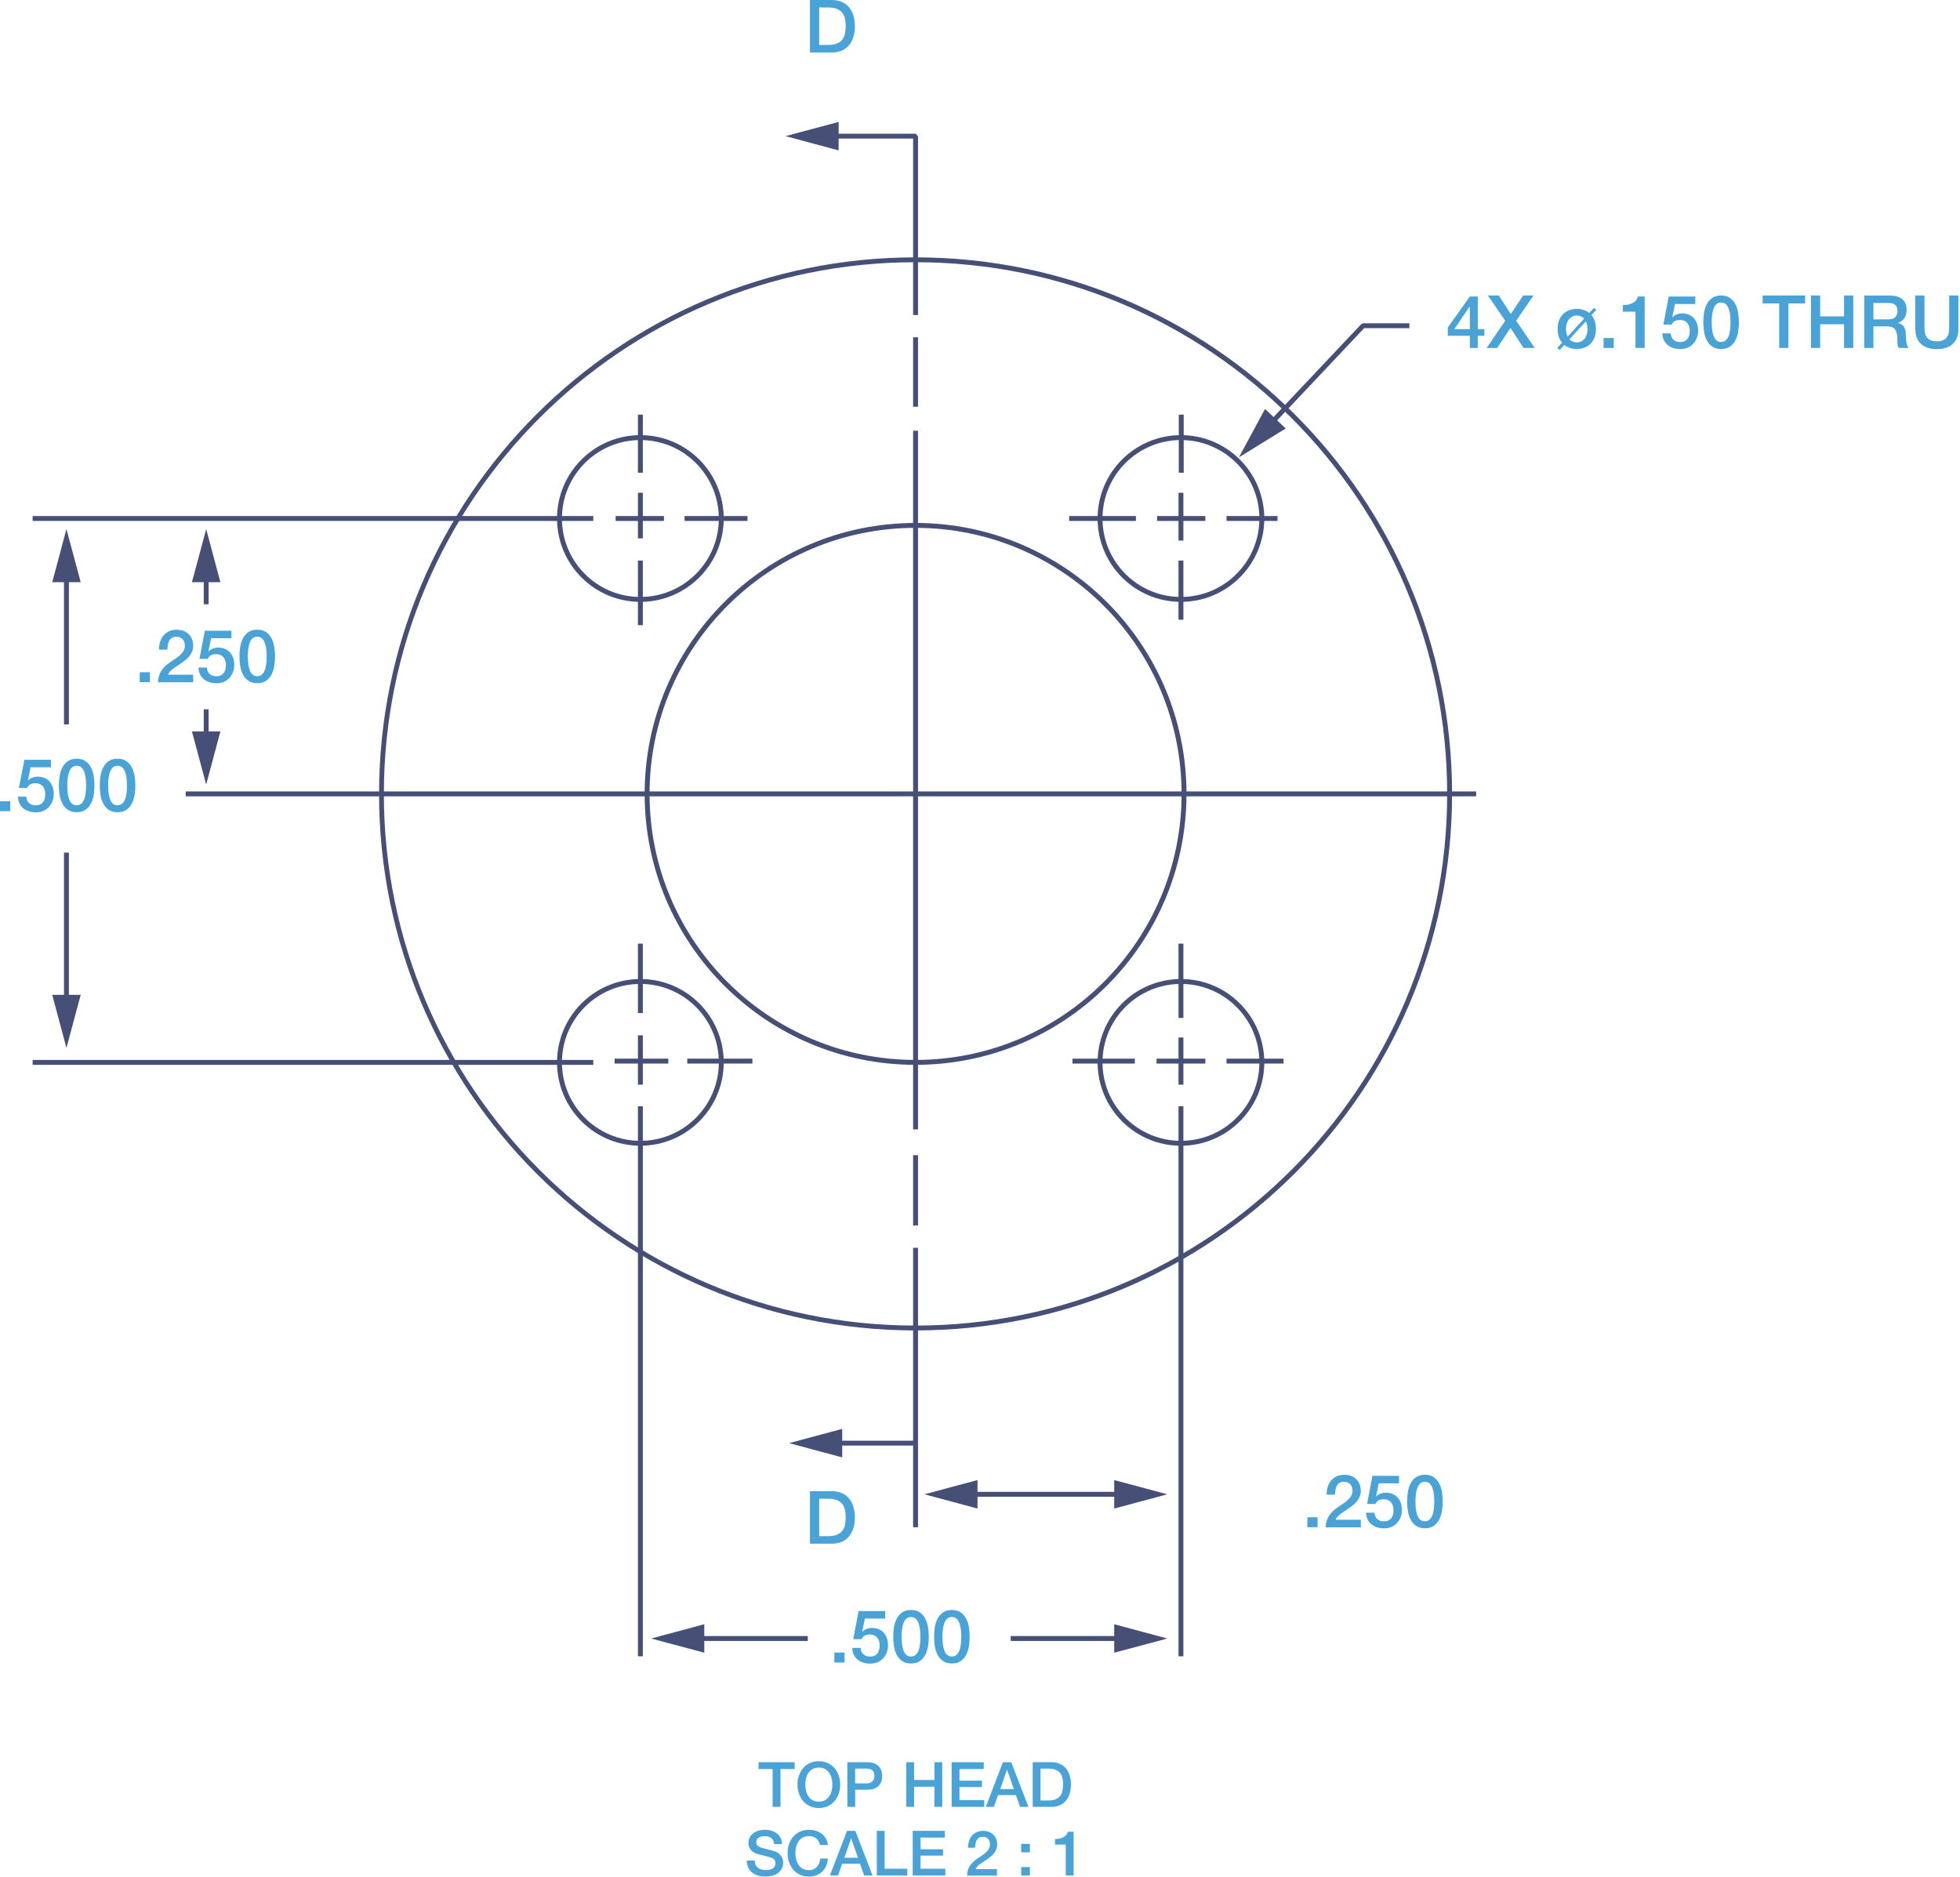 <svg width="400" height="383" viewBox="0 0 400 383" fill="none" xmlns="http://www.w3.org/2000/svg">
<g clip-path="url(#clip0)">
<path d="M295.84 162.01H295.34C295.34 191.97 283.2 219.09 263.56 238.73C243.92 258.36 216.8 270.51 186.84 270.51C156.88 270.51 129.76 258.37 110.12 238.73C90.49 219.09 78.34 191.97 78.34 162.01C78.34 132.05 90.48 104.93 110.12 85.29C129.75 65.659 156.87 53.51 186.84 53.51C216.8 53.51 243.92 65.65 263.56 85.29C283.19 104.93 295.34 132.05 295.34 162.01H295.84H296.34C296.34 101.54 247.32 52.52 186.85 52.52C126.38 52.52 77.36 101.54 77.36 162.01C77.36 222.48 126.38 271.5 186.85 271.5C247.32 271.5 296.34 222.48 296.34 162.01H295.84Z" fill="#464F75"/>
<path d="M241.64 162.01H241.14C241.14 177 235.06 190.57 225.24 200.4C215.41 210.23 201.84 216.3 186.85 216.3C171.86 216.3 158.29 210.22 148.46 200.4C138.63 190.57 132.56 177 132.56 162.01C132.56 147.02 138.64 133.45 148.46 123.62C158.29 113.79 171.86 107.72 186.85 107.72C201.84 107.72 215.41 113.8 225.24 123.62C235.07 133.45 241.14 147.02 241.14 162.01H241.64H242.14C242.14 131.47 217.38 106.72 186.85 106.72C156.31 106.72 131.56 131.48 131.56 162.01C131.56 192.55 156.32 217.3 186.85 217.3C217.39 217.3 242.14 192.55 242.14 162.01H241.64Z" fill="#464F75"/>
<path d="M301.25 161.51H37.9V162.51H301.25" fill="#464F75"/>
<path d="M147.2 105.81H146.7C146.7 110.23 144.91 114.23 142.01 117.13C139.11 120.03 135.11 121.82 130.69 121.82C126.27 121.82 122.27 120.03 119.37 117.13C116.47 114.23 114.68 110.23 114.68 105.81C114.68 101.39 116.47 97.39 119.37 94.49C122.27 91.59 126.27 89.8 130.69 89.8C135.11 89.8 139.11 91.59 142.01 94.49C144.91 97.39 146.7 101.39 146.7 105.81H147.2H147.7C147.7 96.42 140.09 88.8 130.69 88.8C121.3 88.8 113.68 96.41 113.68 105.81C113.68 115.2 121.29 122.82 130.69 122.82C140.08 122.82 147.7 115.21 147.7 105.81H147.2Z" fill="#464F75"/>
<path d="M257.52 105.81H257.02C257.02 110.23 255.23 114.23 252.33 117.13C249.43 120.03 245.43 121.82 241.01 121.82C236.59 121.82 232.59 120.03 229.69 117.13C226.79 114.23 225 110.23 225 105.81C225 101.39 226.79 97.39 229.69 94.49C232.59 91.59 236.59 89.8 241.01 89.8C245.43 89.8 249.43 91.59 252.33 94.49C255.23 97.39 257.02 101.39 257.02 105.81H257.52H258.02C258.02 96.42 250.41 88.8 241.01 88.8C231.62 88.8 224 96.41 224 105.81C224 115.2 231.61 122.82 241.01 122.82C250.4 122.82 258.02 115.21 258.02 105.81H257.52Z" fill="#464F75"/>
<path d="M147.2 216.8H146.7C146.7 221.22 144.91 225.22 142.01 228.12C139.11 231.02 135.11 232.81 130.69 232.81C126.27 232.81 122.27 231.02 119.37 228.12C116.47 225.22 114.68 221.22 114.68 216.8C114.68 212.38 116.47 208.38 119.37 205.48C122.27 202.58 126.27 200.79 130.69 200.79C135.11 200.79 139.11 202.58 142.01 205.48C144.91 208.38 146.7 212.38 146.7 216.8H147.2H147.7C147.7 207.41 140.09 199.79 130.69 199.79C121.3 199.79 113.68 207.4 113.68 216.8C113.68 226.19 121.29 233.81 130.69 233.81C140.08 233.81 147.7 226.2 147.7 216.8H147.2Z" fill="#464F75"/>
<path d="M257.52 216.8H257.02C257.02 221.22 255.23 225.22 252.33 228.12C249.43 231.02 245.43 232.81 241.01 232.81C236.59 232.81 232.59 231.02 229.69 228.12C226.79 225.22 225 221.22 225 216.8C225 212.38 226.79 208.38 229.69 205.48C232.59 202.58 236.59 200.79 241.01 200.79C245.43 200.79 249.43 202.58 252.33 205.48C255.23 208.38 257.02 212.38 257.02 216.8H257.52H258.02C258.02 207.41 250.41 199.79 241.01 199.79C231.62 199.79 224 207.4 224 216.8C224 226.19 231.61 233.81 241.01 233.81C250.4 233.81 258.02 226.2 258.02 216.8H257.52Z" fill="#464F75"/>
<path d="M121.08 105.31H6.66V106.31H121.08" fill="#464F75"/>
<path d="M121.08 216.3H6.66V217.3H121.08" fill="#464F75"/>
<path d="M130.19 225.75V338H131.19V225.75" fill="#464F75"/>
<path d="M240.51 225.75V338H241.51V225.75" fill="#464F75"/>
<path d="M130.19 84.62V96.47H131.19V84.62" fill="#464F75"/>
<path d="M130.19 100.56V109.86H131.19V100.56" fill="#464F75"/>
<path d="M130.19 114.4V127.58H131.19V114.4" fill="#464F75"/>
<path d="M125.65 106.31H135.5V105.31H125.65" fill="#464F75"/>
<path d="M139.71 106.31H152.55V105.31H139.71" fill="#464F75"/>
<path d="M218.2 106.31H231.82V105.31H218.2" fill="#464F75"/>
<path d="M236.14 106.31H245.99V105.31H236.14" fill="#464F75"/>
<path d="M250.31 106.31H260.72V105.31H250.31" fill="#464F75"/>
<path d="M241.57 96.47V84.62H240.57V96.47" fill="#464F75"/>
<path d="M240.51 100.56V110.31H241.51V100.56" fill="#464F75"/>
<path d="M240.51 114.4V126.47H241.51V114.4" fill="#464F75"/>
<path d="M241.51 221.35V211.72H240.51V221.35" fill="#464F75"/>
<path d="M241.51 207.73V192.57H240.51V207.73" fill="#464F75"/>
<path d="M218.87 217.04H231.6V216.04H218.87" fill="#464F75"/>
<path d="M236.03 217.04H245.99V216.04H236.03" fill="#464F75"/>
<path d="M250.31 217.04H261.94V216.04H250.31" fill="#464F75"/>
<path d="M153.55 216.04H140.26V217.04H153.55" fill="#464F75"/>
<path d="M136.39 216.04H125.43V217.04H136.39" fill="#464F75"/>
<path d="M130.19 192.57V206.74H131.19V192.57" fill="#464F75"/>
<path d="M130.19 211.28V221.35H131.19V211.28" fill="#464F75"/>
<path d="M187.35 311.66V294.5H186.35V311.66" fill="#464F75"/>
<path d="M169.17 28.28H186.35V64.29H187.35V27.78L186.85 27.28H169.17V28.28Z" fill="#464F75"/>
<path d="M171.15 30.69L160.31 27.78L171.15 24.88V30.69Z" fill="#464F75"/>
<path d="M259.28 87.23L278.4 66.97H287.63V65.97H278.19L277.82 66.13L258.55 86.55L259.28 87.23Z" fill="#464F75"/>
<path d="M262.39 87.44L252.84 93.33L258.17 83.46L262.39 87.44Z" fill="#464F75"/>
<path d="M186.35 68.83V83H187.35V68.83" fill="#464F75"/>
<path d="M186.35 87.9V230.48H187.35V87.9" fill="#464F75"/>
<path d="M186.35 235.74V250.09H187.35V235.74" fill="#464F75"/>
<path d="M186.35 254.63V294H169.9V295H186.85L187.35 294.5V254.63H186.35Z" fill="#464F75"/>
<path d="M171.88 291.59L161.04 294.5L171.88 297.41V291.59Z" fill="#464F75"/>
<path d="M197.51 305.44H229.37V304.44H197.51" fill="#464F75"/>
<path d="M199.49 307.85L188.65 304.94L199.49 302.04V307.85Z" fill="#464F75"/>
<path d="M227.39 307.85L238.23 304.94L227.39 302.04V307.85Z" fill="#464F75"/>
<path d="M141.75 334.87H164.85V333.87H141.75" fill="#464F75"/>
<path d="M143.73 337.27L132.89 334.37L143.73 331.46V337.27Z" fill="#464F75"/>
<path d="M206.27 334.87H229.37V333.87H206.27" fill="#464F75"/>
<path d="M227.39 337.27L238.23 334.37L227.39 331.46V337.27Z" fill="#464F75"/>
<path d="M14.06 205V173.99H13.06V205" fill="#464F75"/>
<path d="M16.47 203.02L13.56 213.86L10.66 203.02H16.47Z" fill="#464F75"/>
<path d="M13.06 116.83V147.83H14.06V116.83" fill="#464F75"/>
<path d="M10.66 118.81L13.56 107.97L16.47 118.81H10.66Z" fill="#464F75"/>
<path d="M42.58 151.24V144.75H41.58V151.24" fill="#464F75"/>
<path d="M44.98 149.26L42.08 160.1L39.17 149.26H44.98Z" fill="#464F75"/>
<path d="M41.58 116.83V123.31H42.58V116.83" fill="#464F75"/>
<path d="M39.17 118.81L42.08 107.97L44.98 118.81H39.17Z" fill="#464F75"/>
<path d="M390.89 67.15C390.89 67.84 390.99 68.44 391.2 68.95C391.41 69.46 391.71 69.89 392.09 70.23C392.47 70.57 392.94 70.83 393.48 71C394.02 71.17 394.62 71.25 395.28 71.25C395.94 71.25 396.54 71.17 397.08 71C397.62 70.83 398.08 70.57 398.47 70.23C398.85 69.89 399.15 69.46 399.36 68.95C399.57 68.44 399.67 67.84 399.67 67.15V60.3H397.79V66.54C397.79 66.9 397.77 67.26 397.74 67.63C397.71 68 397.61 68.33 397.44 68.63C397.27 68.93 397.02 69.17 396.69 69.36C396.36 69.55 395.88 69.65 395.27 69.65C394.66 69.65 394.19 69.56 393.85 69.36C393.51 69.17 393.27 68.93 393.1 68.63C392.93 68.34 392.83 68 392.8 67.63C392.77 67.26 392.75 66.89 392.75 66.54V60.3H390.87V67.15H390.89ZM382.33 61.83H385.37C385.61 61.83 385.84 61.85 386.07 61.89C386.3 61.93 386.5 62.01 386.67 62.13C386.84 62.25 386.98 62.42 387.08 62.63C387.18 62.85 387.23 63.12 387.23 63.46C387.23 64.03 387.07 64.46 386.77 64.74C386.46 65.03 386 65.17 385.4 65.17H382.33V61.83ZM380.45 71.01H382.33V66.6H385.09C385.52 66.6 385.87 66.66 386.15 66.77C386.42 66.88 386.64 67.05 386.8 67.29C386.96 67.53 387.07 67.82 387.13 68.17C387.19 68.53 387.22 68.95 387.22 69.44C387.22 69.7 387.23 69.97 387.26 70.25C387.28 70.53 387.37 70.79 387.51 71.01H389.52C389.32 70.79 389.17 70.42 389.08 69.91C388.98 69.4 388.94 68.82 388.94 68.19C388.94 67.77 388.89 67.42 388.78 67.14C388.68 66.86 388.54 66.63 388.38 66.46C388.22 66.29 388.05 66.16 387.86 66.08C387.67 66 387.5 65.95 387.34 65.93V65.9C387.43 65.87 387.57 65.81 387.77 65.72C387.96 65.63 388.16 65.48 388.36 65.28C388.56 65.08 388.74 64.81 388.88 64.47C389.03 64.14 389.11 63.71 389.11 63.2C389.11 62.29 388.82 61.58 388.23 61.07C387.64 60.56 386.75 60.31 385.57 60.31H380.46V71.01H380.45ZM369.58 71.01H371.46V66.18H376.34V71.01H378.22V60.3H376.34V64.56H371.46V60.3H369.58V71.01ZM359.71 61.92H363.1V71.01H364.98V61.92H368.39V60.3H359.72V61.92H359.71ZM350.31 69.47C350.06 69.26 349.87 68.97 349.73 68.6C349.59 68.23 349.48 67.81 349.42 67.32C349.36 66.83 349.33 66.31 349.33 65.76C349.33 65.21 349.36 64.69 349.42 64.21C349.48 63.73 349.58 63.3 349.73 62.93C349.88 62.56 350.07 62.27 350.31 62.05C350.56 61.84 350.87 61.73 351.25 61.73C351.62 61.73 351.93 61.84 352.18 62.05C352.43 62.27 352.63 62.56 352.77 62.93C352.91 63.3 353.02 63.73 353.08 64.21C353.14 64.7 353.17 65.21 353.17 65.76C353.17 66.31 353.14 66.83 353.08 67.32C353.02 67.81 352.92 68.24 352.77 68.6C352.62 68.96 352.43 69.26 352.18 69.47C351.93 69.68 351.62 69.79 351.25 69.79C350.87 69.79 350.56 69.69 350.31 69.47ZM349.41 60.82C348.93 61.16 348.56 61.61 348.3 62.14C348.03 62.67 347.85 63.26 347.76 63.9C347.66 64.54 347.62 65.16 347.62 65.76C347.62 66.36 347.67 66.98 347.76 67.62C347.85 68.26 348.03 68.85 348.3 69.38C348.56 69.92 348.93 70.36 349.41 70.7C349.88 71.04 350.5 71.22 351.25 71.22C352 71.22 352.61 71.05 353.09 70.7C353.57 70.35 353.94 69.91 354.2 69.38C354.46 68.85 354.64 68.26 354.74 67.62C354.83 66.98 354.88 66.36 354.88 65.76C354.88 65.16 354.83 64.54 354.74 63.9C354.64 63.26 354.46 62.67 354.2 62.14C353.93 61.6 353.56 61.16 353.09 60.82C352.62 60.48 352 60.3 351.25 60.3C350.5 60.3 349.89 60.47 349.41 60.82ZM339.46 66.25H341.17C341.31 65.88 341.54 65.63 341.85 65.49C342.17 65.36 342.5 65.29 342.86 65.29C343.2 65.29 343.5 65.35 343.75 65.47C344 65.59 344.21 65.75 344.37 65.95C344.53 66.15 344.65 66.38 344.73 66.65C344.81 66.92 344.85 67.19 344.85 67.48C344.85 67.8 344.82 68.1 344.75 68.38C344.68 68.66 344.58 68.91 344.42 69.12C344.26 69.33 344.06 69.5 343.81 69.62C343.56 69.74 343.25 69.8 342.89 69.8C342.33 69.8 341.88 69.65 341.54 69.34C341.2 69.04 341.01 68.6 340.96 68.03H339.25C339.27 68.56 339.38 69.02 339.57 69.42C339.76 69.82 340.03 70.15 340.36 70.42C340.69 70.69 341.07 70.89 341.51 71.03C341.94 71.16 342.42 71.23 342.93 71.23C343.57 71.23 344.12 71.11 344.58 70.88C345.04 70.65 345.42 70.34 345.71 69.98C346 69.62 346.22 69.21 346.36 68.77C346.5 68.33 346.56 67.89 346.56 67.47C346.56 66.97 346.49 66.51 346.34 66.07C346.19 65.64 345.98 65.27 345.7 64.95C345.42 64.63 345.08 64.39 344.66 64.21C344.25 64.04 343.78 63.95 343.26 63.95C342.91 63.95 342.56 64.02 342.2 64.15C341.84 64.28 341.55 64.48 341.32 64.74L341.29 64.71L341.83 62.04H345.98V60.51H340.55L339.46 66.25ZM331.19 63.6H333.77V71.01H335.65V60.51H334.25C334.19 60.83 334.06 61.1 333.87 61.32C333.67 61.54 333.44 61.72 333.16 61.86C332.88 62 332.58 62.1 332.24 62.16C331.9 62.22 331.55 62.25 331.19 62.25V63.6ZM327.26 71.01H329.34V68.98H327.26V71.01ZM323.65 65.58C323.77 65.81 323.86 66.06 323.91 66.32C323.96 66.58 323.99 66.85 323.99 67.12C323.99 67.46 323.95 67.79 323.86 68.12C323.77 68.45 323.64 68.74 323.46 69C323.28 69.26 323.05 69.47 322.77 69.63C322.49 69.79 322.16 69.87 321.78 69.87C321.46 69.87 321.18 69.81 320.93 69.7C320.68 69.59 320.47 69.43 320.29 69.24L323.65 65.58ZM318.29 71.43L319.25 70.38C319.57 70.65 319.94 70.86 320.37 71C320.79 71.15 321.27 71.22 321.79 71.22C322.41 71.22 322.96 71.12 323.45 70.91C323.94 70.7 324.35 70.42 324.68 70.06C325.01 69.7 325.27 69.27 325.45 68.77C325.62 68.27 325.71 67.72 325.71 67.12C325.71 66 325.4 65.06 324.79 64.31L325.77 63.25L325.29 62.83L324.34 63.87C324.02 63.61 323.65 63.41 323.22 63.26C322.79 63.11 322.32 63.04 321.79 63.04C321.17 63.04 320.62 63.14 320.13 63.35C319.64 63.56 319.23 63.84 318.9 64.2C318.57 64.56 318.31 64.99 318.14 65.49C317.96 65.99 317.88 66.53 317.88 67.12C317.88 68.26 318.18 69.2 318.8 69.92L317.82 71L318.29 71.43ZM319.93 68.68C319.81 68.45 319.72 68.2 319.67 67.93C319.61 67.66 319.59 67.39 319.59 67.12C319.59 66.79 319.63 66.46 319.72 66.13C319.81 65.8 319.94 65.51 320.12 65.25C320.3 65 320.53 64.79 320.81 64.63C321.09 64.47 321.42 64.39 321.8 64.39C322.12 64.39 322.4 64.45 322.65 64.56C322.89 64.67 323.11 64.83 323.29 65.02L319.93 68.68ZM307.19 65.46L303.4 71.01H305.55L308.26 66.92L310.93 71.01H313.21L309.42 65.46L312.96 60.3H310.86L308.32 64.08L305.89 60.3H303.66L307.19 65.46ZM302.94 67.17H301.59V60.51H299.97L295.47 66.83V68.52H299.97V71.01H301.59V68.52H302.94V67.17ZM299.94 62.55H299.97V67.17H296.79L299.94 62.55Z" fill="#49A3D6"/>
<path d="M167.18 1.53H169.02C169.75 1.53 170.35 1.63 170.81 1.82C171.28 2.02 171.64 2.28 171.91 2.63C172.17 2.97 172.35 3.38 172.45 3.84C172.54 4.3 172.59 4.81 172.59 5.35C172.59 5.89 172.54 6.39 172.45 6.86C172.35 7.32 172.17 7.73 171.91 8.07C171.64 8.42 171.28 8.69 170.81 8.88C170.35 9.07 169.75 9.17 169.02 9.17H167.18V1.53ZM165.3 10.71H169.74C170.56 10.71 171.27 10.57 171.87 10.29C172.47 10.01 172.96 9.63 173.34 9.14C173.72 8.65 174 8.09 174.19 7.44C174.38 6.79 174.47 6.09 174.47 5.35C174.47 4.61 174.38 3.92 174.19 3.27C174 2.62 173.72 2.05 173.34 1.57C172.96 1.09 172.47 0.7 171.87 0.42C171.27 0.14 170.56 0 169.74 0H165.3V10.71Z" fill="#49A3D6"/>
<path d="M51.56 137.67C51.31 137.46 51.12 137.17 50.98 136.8C50.84 136.43 50.73 136.01 50.67 135.52C50.61 135.03 50.58 134.51 50.58 133.96C50.58 133.41 50.61 132.89 50.67 132.41C50.73 131.93 50.83 131.5 50.98 131.13C51.13 130.76 51.32 130.47 51.56 130.25C51.81 130.04 52.12 129.93 52.5 129.93C52.87 129.93 53.18 130.04 53.43 130.25C53.68 130.47 53.88 130.76 54.02 131.13C54.16 131.5 54.27 131.93 54.33 132.41C54.39 132.9 54.42 133.41 54.42 133.96C54.42 134.51 54.39 135.03 54.33 135.52C54.27 136.01 54.17 136.44 54.02 136.8C53.87 137.16 53.68 137.46 53.43 137.67C53.18 137.88 52.87 137.99 52.5 137.99C52.12 137.99 51.81 137.89 51.56 137.67ZM50.66 129.02C50.18 129.36 49.81 129.81 49.55 130.34C49.28 130.87 49.1 131.46 49.01 132.1C48.91 132.74 48.87 133.36 48.87 133.96C48.87 134.56 48.92 135.18 49.01 135.82C49.1 136.46 49.28 137.05 49.55 137.58C49.81 138.12 50.18 138.56 50.66 138.9C51.13 139.24 51.75 139.42 52.5 139.42C53.25 139.42 53.86 139.25 54.34 138.9C54.82 138.55 55.19 138.11 55.45 137.58C55.71 137.05 55.89 136.46 55.99 135.82C56.08 135.18 56.13 134.56 56.13 133.96C56.13 133.36 56.08 132.74 55.99 132.1C55.89 131.46 55.71 130.87 55.45 130.34C55.18 129.8 54.81 129.36 54.34 129.02C53.87 128.68 53.25 128.5 52.5 128.5C51.75 128.5 51.14 128.67 50.66 129.02ZM40.71 134.45H42.42C42.56 134.08 42.79 133.83 43.1 133.69C43.42 133.56 43.75 133.49 44.11 133.49C44.45 133.49 44.75 133.55 45 133.67C45.25 133.79 45.46 133.95 45.62 134.15C45.78 134.35 45.9 134.58 45.98 134.85C46.06 135.12 46.1 135.39 46.1 135.68C46.1 136 46.07 136.3 46 136.58C45.93 136.86 45.83 137.11 45.67 137.32C45.51 137.53 45.31 137.7 45.06 137.82C44.81 137.94 44.5 138 44.14 138C43.58 138 43.13 137.85 42.79 137.54C42.45 137.24 42.26 136.8 42.21 136.23H40.5C40.52 136.76 40.63 137.22 40.82 137.62C41.01 138.02 41.28 138.35 41.61 138.62C41.94 138.89 42.32 139.09 42.76 139.23C43.19 139.36 43.67 139.43 44.18 139.43C44.82 139.43 45.37 139.31 45.83 139.08C46.29 138.85 46.67 138.54 46.96 138.18C47.25 137.82 47.47 137.41 47.61 136.97C47.75 136.53 47.81 136.09 47.81 135.67C47.81 135.17 47.74 134.71 47.59 134.27C47.44 133.84 47.23 133.47 46.95 133.15C46.67 132.83 46.33 132.59 45.91 132.41C45.5 132.24 45.03 132.15 44.51 132.15C44.16 132.15 43.81 132.22 43.45 132.35C43.09 132.48 42.8 132.68 42.57 132.94L42.54 132.91L43.08 130.24H47.23V128.71H41.8L40.71 134.45ZM39.41 137.68H34.3C34.37 137.45 34.5 137.23 34.69 137.03C34.88 136.83 35.1 136.63 35.36 136.44C35.62 136.25 35.89 136.06 36.19 135.87C36.49 135.68 36.79 135.48 37.09 135.27C37.39 135.06 37.68 134.84 37.96 134.6C38.24 134.36 38.49 134.1 38.71 133.81C38.93 133.52 39.11 133.21 39.24 132.87C39.37 132.53 39.43 132.15 39.43 131.73C39.43 131.39 39.37 131.03 39.26 130.66C39.15 130.28 38.96 129.94 38.7 129.62C38.43 129.3 38.09 129.04 37.66 128.83C37.23 128.62 36.69 128.51 36.06 128.51C35.47 128.51 34.95 128.61 34.51 128.82C34.07 129.03 33.69 129.31 33.38 129.67C33.07 130.03 32.84 130.46 32.68 130.95C32.52 131.45 32.45 131.98 32.45 132.56H34.16C34.17 132.19 34.21 131.85 34.27 131.52C34.33 131.2 34.44 130.92 34.57 130.69C34.71 130.45 34.88 130.27 35.11 130.14C35.34 130 35.62 129.94 35.96 129.94C36.33 129.94 36.63 130 36.86 130.13C37.09 130.26 37.27 130.41 37.4 130.59C37.53 130.78 37.62 130.98 37.66 131.19C37.7 131.4 37.73 131.61 37.73 131.8C37.72 132.21 37.61 132.57 37.42 132.89C37.22 133.21 36.96 133.5 36.65 133.77C36.34 134.04 36 134.29 35.63 134.53C35.26 134.76 34.9 135.01 34.57 135.26C33.86 135.74 33.3 136.3 32.89 136.95C32.48 137.6 32.27 138.36 32.26 139.23H39.43V137.68H39.41ZM28.52 139.21H30.6V137.18H28.52V139.21Z" fill="#49A3D6"/>
<path d="M289.85 310.13C289.6 309.92 289.41 309.63 289.27 309.26C289.13 308.89 289.02 308.47 288.96 307.98C288.9 307.49 288.87 306.97 288.87 306.42C288.87 305.87 288.9 305.35 288.96 304.87C289.02 304.39 289.12 303.96 289.27 303.59C289.42 303.22 289.61 302.93 289.85 302.71C290.1 302.5 290.41 302.39 290.79 302.39C291.16 302.39 291.47 302.5 291.72 302.71C291.97 302.93 292.17 303.22 292.31 303.59C292.45 303.96 292.56 304.39 292.62 304.87C292.68 305.36 292.71 305.87 292.71 306.42C292.71 306.97 292.68 307.49 292.62 307.98C292.56 308.47 292.46 308.9 292.31 309.26C292.16 309.62 291.97 309.92 291.72 310.13C291.47 310.34 291.16 310.45 290.79 310.45C290.41 310.45 290.1 310.34 289.85 310.13ZM288.96 301.47C288.48 301.81 288.11 302.26 287.85 302.79C287.58 303.32 287.4 303.91 287.31 304.55C287.21 305.19 287.17 305.81 287.17 306.41C287.17 307.01 287.22 307.63 287.31 308.27C287.4 308.91 287.58 309.5 287.85 310.03C288.11 310.57 288.48 311.01 288.96 311.35C289.43 311.69 290.05 311.87 290.8 311.87C291.55 311.87 292.16 311.7 292.64 311.35C293.12 311 293.49 310.56 293.75 310.03C294.01 309.5 294.19 308.91 294.29 308.27C294.38 307.63 294.43 307.01 294.43 306.41C294.43 305.81 294.38 305.19 294.29 304.55C294.19 303.91 294.01 303.32 293.75 302.79C293.48 302.25 293.11 301.81 292.64 301.47C292.17 301.13 291.55 300.95 290.8 300.95C290.05 300.95 289.43 301.13 288.96 301.47ZM279 306.91H280.71C280.85 306.54 281.08 306.29 281.39 306.15C281.71 306.02 282.04 305.95 282.4 305.95C282.74 305.95 283.04 306.01 283.29 306.13C283.54 306.25 283.75 306.41 283.91 306.61C284.07 306.81 284.19 307.04 284.27 307.31C284.35 307.58 284.39 307.85 284.39 308.14C284.39 308.46 284.36 308.76 284.29 309.04C284.22 309.32 284.12 309.57 283.96 309.78C283.8 309.99 283.6 310.16 283.35 310.28C283.1 310.4 282.79 310.46 282.43 310.46C281.87 310.46 281.42 310.31 281.08 310C280.74 309.7 280.55 309.26 280.5 308.69H278.79C278.81 309.22 278.92 309.68 279.11 310.08C279.3 310.48 279.57 310.81 279.9 311.08C280.23 311.35 280.61 311.55 281.05 311.69C281.48 311.82 281.96 311.89 282.47 311.89C283.11 311.89 283.66 311.77 284.12 311.54C284.58 311.31 284.96 311 285.25 310.64C285.54 310.28 285.76 309.87 285.9 309.43C286.04 308.99 286.1 308.55 286.1 308.13C286.1 307.63 286.03 307.17 285.88 306.73C285.73 306.3 285.52 305.93 285.24 305.61C284.96 305.29 284.62 305.05 284.2 304.87C283.79 304.7 283.32 304.61 282.8 304.61C282.45 304.61 282.1 304.68 281.74 304.81C281.38 304.94 281.09 305.14 280.86 305.4L280.83 305.37L281.37 302.7H285.52V301.17H280.09L279 306.91ZM277.7 310.13H272.59C272.66 309.9 272.79 309.68 272.98 309.48C273.17 309.28 273.39 309.08 273.65 308.89C273.91 308.7 274.18 308.51 274.48 308.32C274.78 308.13 275.08 307.93 275.38 307.72C275.68 307.51 275.97 307.29 276.25 307.05C276.53 306.81 276.78 306.55 277 306.26C277.22 305.97 277.4 305.66 277.53 305.32C277.66 304.98 277.72 304.6 277.72 304.18C277.72 303.84 277.66 303.48 277.55 303.11C277.44 302.73 277.25 302.39 276.99 302.07C276.72 301.75 276.38 301.49 275.95 301.28C275.52 301.07 274.98 300.96 274.35 300.96C273.76 300.96 273.24 301.06 272.8 301.27C272.36 301.48 271.98 301.76 271.67 302.12C271.36 302.48 271.13 302.91 270.97 303.4C270.81 303.9 270.74 304.43 270.74 305.01H272.45C272.46 304.64 272.5 304.3 272.56 303.97C272.62 303.65 272.73 303.37 272.86 303.14C273 302.9 273.17 302.72 273.4 302.59C273.63 302.45 273.91 302.39 274.25 302.39C274.62 302.39 274.92 302.45 275.15 302.58C275.38 302.71 275.56 302.86 275.69 303.04C275.82 303.23 275.91 303.43 275.95 303.64C275.99 303.85 276.02 304.06 276.02 304.25C276.01 304.66 275.9 305.02 275.71 305.34C275.51 305.66 275.25 305.95 274.94 306.22C274.63 306.49 274.29 306.74 273.92 306.98C273.55 307.21 273.19 307.46 272.86 307.71C272.15 308.19 271.59 308.75 271.18 309.4C270.77 310.05 270.56 310.81 270.55 311.68H277.72V310.13H277.7ZM266.81 311.66H268.89V309.63H266.81V311.66Z" fill="#49A3D6"/>
<path d="M212.35 360.92H213.92C214.54 360.92 215.05 361 215.45 361.17C215.85 361.34 216.16 361.57 216.38 361.86C216.61 362.15 216.76 362.5 216.84 362.89C216.92 363.29 216.96 363.71 216.96 364.17C216.96 364.63 216.92 365.06 216.84 365.45C216.76 365.85 216.61 366.19 216.38 366.48C216.15 366.77 215.84 367 215.45 367.17C215.05 367.34 214.55 367.42 213.92 367.42H212.35V360.92ZM210.76 368.73H214.54C215.24 368.73 215.84 368.61 216.35 368.37C216.86 368.13 217.28 367.81 217.6 367.39C217.92 366.98 218.16 366.5 218.32 365.94C218.48 365.39 218.56 364.8 218.56 364.17C218.56 363.54 218.48 362.95 218.32 362.4C218.16 361.85 217.92 361.36 217.6 360.95C217.28 360.54 216.86 360.21 216.35 359.97C215.84 359.73 215.24 359.61 214.54 359.61H210.76V368.73ZM205.5 361.19H205.54L206.91 365.11H204.13L205.5 361.19ZM201.19 368.73H202.84L203.69 366.32H207.33L208.18 368.73H209.89L206.38 359.62H204.68L201.19 368.73ZM194.21 368.73H200.86V367.35H195.81V364.68H200.4V363.38H195.81V361H200.77V359.62H194.21V368.73ZM184.95 368.73H186.55V364.62H190.7V368.73H192.3V359.62H190.7V363.24H186.55V359.62H184.95V368.73ZM174.53 360.92H176.89C177.1 360.92 177.3 360.94 177.49 360.98C177.68 361.02 177.84 361.1 177.99 361.22C178.13 361.34 178.25 361.49 178.33 361.69C178.41 361.89 178.46 362.13 178.46 362.43C178.46 362.72 178.41 362.96 178.31 363.15C178.21 363.34 178.08 363.49 177.93 363.61C177.77 363.73 177.6 363.81 177.41 363.86C177.22 363.91 177.04 363.94 176.86 363.94H174.52V360.92H174.53ZM172.93 368.73H174.53V365.23H176.95C177.6 365.23 178.12 365.14 178.53 364.96C178.94 364.78 179.25 364.55 179.47 364.26C179.69 363.98 179.84 363.68 179.92 363.35C180 363.02 180.04 362.72 180.04 362.44C180.04 362.16 180 361.85 179.92 361.52C179.84 361.19 179.69 360.88 179.47 360.6C179.25 360.32 178.93 360.09 178.53 359.9C178.12 359.71 177.59 359.62 176.95 359.62H172.93V368.73ZM165.28 359.79C164.74 360.04 164.28 360.39 163.91 360.82C163.54 361.25 163.25 361.76 163.05 362.34C162.85 362.92 162.75 363.53 162.75 364.18C162.75 364.84 162.85 365.45 163.05 366.03C163.25 366.61 163.54 367.11 163.91 367.55C164.28 367.98 164.74 368.33 165.28 368.58C165.82 368.83 166.43 368.96 167.11 368.96C167.79 368.96 168.4 368.84 168.94 368.58C169.48 368.33 169.94 367.99 170.31 367.55C170.68 367.12 170.97 366.61 171.17 366.03C171.37 365.45 171.47 364.84 171.47 364.18C171.47 363.53 171.37 362.92 171.17 362.34C170.97 361.76 170.68 361.26 170.31 360.82C169.94 360.39 169.48 360.04 168.94 359.79C168.4 359.54 167.79 359.41 167.11 359.41C166.43 359.41 165.82 359.53 165.28 359.79ZM168.37 361C168.72 361.2 169.01 361.46 169.23 361.78C169.45 362.11 169.61 362.48 169.72 362.9C169.83 363.32 169.88 363.74 169.88 364.18C169.88 364.61 169.83 365.04 169.72 365.46C169.61 365.88 169.45 366.25 169.23 366.58C169.01 366.91 168.72 367.17 168.37 367.37C168.02 367.57 167.6 367.66 167.11 367.66C166.62 367.66 166.21 367.56 165.85 367.37C165.5 367.17 165.21 366.91 164.99 366.58C164.77 366.25 164.61 365.88 164.5 365.46C164.39 365.04 164.34 364.62 164.34 364.18C164.34 363.75 164.39 363.32 164.5 362.9C164.61 362.48 164.77 362.11 164.99 361.78C165.21 361.45 165.5 361.19 165.85 361C166.2 360.8 166.62 360.71 167.11 360.71C167.6 360.71 168.02 360.8 168.37 361ZM154.8 361H157.68V368.73H159.28V361H162.18V359.62H154.8V361Z" fill="#49A3D6"/>
<path d="M215.3 376.43H217.5V382.73H219.1V373.8H217.91C217.86 374.07 217.75 374.3 217.58 374.49C217.41 374.68 217.21 374.83 216.98 374.95C216.75 375.07 216.48 375.15 216.2 375.21C215.91 375.26 215.61 375.29 215.31 375.29V376.43H215.3ZM208.41 378H210.18V376.28H208.41V378ZM208.41 382.73H210.18V381.01H208.41V382.73ZM203.48 381.43H199.13C199.19 381.23 199.3 381.05 199.46 380.88C199.62 380.71 199.81 380.54 200.03 380.38C200.25 380.22 200.48 380.06 200.74 379.9C201 379.74 201.25 379.57 201.51 379.39C201.76 379.21 202.01 379.02 202.25 378.82C202.49 378.62 202.7 378.39 202.89 378.15C203.08 377.91 203.23 377.64 203.34 377.35C203.45 377.06 203.51 376.74 203.51 376.38C203.51 376.09 203.46 375.79 203.37 375.47C203.28 375.15 203.12 374.86 202.89 374.58C202.66 374.3 202.37 374.08 202 373.9C201.63 373.72 201.18 373.63 200.63 373.63C200.13 373.63 199.69 373.72 199.31 373.89C198.93 374.06 198.61 374.31 198.35 374.61C198.09 374.92 197.89 375.28 197.76 375.7C197.63 376.12 197.56 376.58 197.56 377.07H199C199.01 376.75 199.04 376.46 199.1 376.19C199.16 375.92 199.24 375.68 199.35 375.48C199.47 375.28 199.62 375.12 199.81 375.01C200 374.9 200.24 374.84 200.53 374.84C200.84 374.84 201.1 374.89 201.3 375C201.5 375.11 201.65 375.24 201.76 375.4C201.87 375.56 201.95 375.73 201.98 375.91C202.02 376.09 202.04 376.27 202.04 376.43C202.03 376.78 201.94 377.09 201.77 377.36C201.6 377.63 201.38 377.88 201.12 378.11C200.86 378.34 200.57 378.55 200.25 378.75C199.93 378.95 199.63 379.16 199.34 379.37C198.74 379.78 198.26 380.26 197.91 380.81C197.56 381.36 197.38 382.01 197.37 382.75H203.47V381.43H203.48ZM186.27 382.73H192.92V381.35H187.87V378.68H192.46V377.38H187.87V375H192.83V373.62H186.27V382.73ZM178.94 382.73H185.17V381.35H180.54V373.62H178.94V382.73ZM173.69 375.19H173.73L175.1 379.11H172.32L173.69 375.19ZM169.37 382.73H171.02L171.87 380.32H175.51L176.36 382.73H178.07L174.56 373.62H172.86L169.37 382.73ZM168.96 376.52C168.91 376.03 168.78 375.59 168.56 375.21C168.34 374.83 168.07 374.5 167.72 374.23C167.38 373.96 166.98 373.76 166.53 373.62C166.08 373.48 165.6 373.41 165.09 373.41C164.41 373.41 163.8 373.54 163.26 373.79C162.72 374.04 162.26 374.39 161.89 374.82C161.52 375.25 161.23 375.76 161.03 376.34C160.83 376.92 160.73 377.53 160.73 378.18C160.73 378.84 160.83 379.45 161.03 380.03C161.23 380.61 161.52 381.11 161.89 381.55C162.26 381.98 162.72 382.33 163.26 382.58C163.8 382.83 164.41 382.96 165.09 382.96C165.64 382.96 166.15 382.87 166.61 382.69C167.07 382.51 167.47 382.26 167.81 381.93C168.15 381.6 168.42 381.21 168.62 380.76C168.82 380.31 168.94 379.81 168.97 379.27H167.41C167.38 379.6 167.3 379.91 167.19 380.2C167.08 380.49 166.93 380.74 166.73 380.96C166.53 381.18 166.3 381.35 166.03 381.47C165.76 381.59 165.44 381.65 165.09 381.65C164.61 381.65 164.19 381.55 163.83 381.36C163.48 381.16 163.19 380.9 162.97 380.57C162.75 380.24 162.59 379.87 162.48 379.45C162.37 379.03 162.32 378.61 162.32 378.17C162.32 377.74 162.37 377.31 162.48 376.89C162.59 376.47 162.75 376.1 162.97 375.77C163.19 375.44 163.48 375.18 163.83 374.99C164.18 374.79 164.6 374.7 165.09 374.7C165.42 374.7 165.71 374.74 165.96 374.83C166.21 374.92 166.43 375.04 166.62 375.21C166.81 375.37 166.96 375.56 167.08 375.78C167.2 376 167.29 376.24 167.36 376.51H168.96V376.52ZM152.4 379.7C152.41 380.26 152.51 380.75 152.72 381.16C152.92 381.57 153.2 381.91 153.54 382.17C153.88 382.43 154.28 382.63 154.74 382.76C155.2 382.89 155.69 382.95 156.21 382.95C156.66 382.95 157.1 382.9 157.54 382.79C157.97 382.68 158.36 382.52 158.7 382.29C159.04 382.06 159.31 381.76 159.52 381.4C159.73 381.04 159.83 380.6 159.83 380.09C159.83 379.85 159.79 379.61 159.72 379.38C159.65 379.15 159.54 378.92 159.39 378.71C159.24 378.5 159.06 378.32 158.83 378.15C158.61 377.99 158.35 377.86 158.05 377.77C157.93 377.74 157.73 377.68 157.46 377.61C157.18 377.54 156.9 377.46 156.61 377.39C156.32 377.31 156.06 377.24 155.82 377.18C155.59 377.12 155.45 377.08 155.42 377.07C155.1 376.98 154.84 376.84 154.64 376.65C154.44 376.47 154.34 376.21 154.34 375.89C154.34 375.66 154.39 375.47 154.5 375.32C154.61 375.17 154.74 375.05 154.9 374.96C155.06 374.87 155.24 374.81 155.44 374.77C155.64 374.73 155.83 374.71 156.01 374.71C156.56 374.71 157.02 374.83 157.38 375.07C157.74 375.31 157.94 375.73 157.98 376.32H159.58C159.58 375.84 159.49 375.42 159.3 375.06C159.11 374.7 158.86 374.39 158.54 374.15C158.22 373.9 157.85 373.72 157.43 373.59C157.01 373.47 156.56 373.41 156.08 373.41C155.67 373.41 155.27 373.46 154.87 373.57C154.47 373.68 154.11 373.84 153.8 374.06C153.49 374.28 153.23 374.56 153.04 374.9C152.85 375.24 152.75 375.63 152.75 376.09C152.75 376.33 152.78 376.56 152.85 376.79C152.91 377.02 153.02 377.24 153.18 377.44C153.33 377.64 153.54 377.83 153.8 377.99C154.06 378.16 154.38 378.29 154.78 378.39C155.41 378.56 155.94 378.7 156.37 378.8C156.8 378.91 157.18 379.02 157.5 379.14C157.69 379.21 157.86 379.32 158.02 379.49C158.18 379.66 158.26 379.91 158.26 380.26C158.26 380.43 158.23 380.6 158.16 380.76C158.09 380.93 157.98 381.07 157.83 381.2C157.68 381.33 157.48 381.43 157.23 381.51C156.98 381.59 156.69 381.63 156.34 381.63C156.02 381.63 155.72 381.59 155.44 381.52C155.16 381.45 154.92 381.33 154.71 381.18C154.5 381.02 154.33 380.82 154.21 380.57C154.09 380.32 154.03 380.03 154.03 379.68H152.4V379.7Z" fill="#49A3D6"/>
<path d="M167.18 305.84H169.02C169.75 305.84 170.35 305.94 170.81 306.13C171.28 306.33 171.64 306.59 171.91 306.94C172.17 307.28 172.35 307.69 172.45 308.15C172.54 308.61 172.59 309.12 172.59 309.66C172.59 310.2 172.54 310.7 172.45 311.17C172.35 311.63 172.17 312.04 171.91 312.38C171.64 312.73 171.28 313 170.81 313.19C170.35 313.38 169.75 313.48 169.02 313.48H167.18V305.84ZM165.3 315.02H169.74C170.56 315.02 171.27 314.88 171.87 314.6C172.47 314.32 172.96 313.94 173.34 313.45C173.72 312.96 174 312.4 174.19 311.75C174.38 311.1 174.47 310.4 174.47 309.66C174.47 308.92 174.38 308.23 174.19 307.58C174 306.93 173.72 306.36 173.34 305.88C172.96 305.4 172.47 305.01 171.87 304.73C171.27 304.45 170.56 304.31 169.74 304.31H165.3V315.02Z" fill="#49A3D6"/>
<path d="M23.05 164.01C22.8 163.8 22.61 163.51 22.47 163.14C22.33 162.77 22.22 162.35 22.16 161.86C22.1 161.37 22.07 160.85 22.07 160.3C22.07 159.75 22.1 159.23 22.16 158.75C22.22 158.27 22.32 157.84 22.47 157.47C22.62 157.1 22.81 156.81 23.05 156.59C23.3 156.38 23.61 156.27 23.99 156.27C24.36 156.27 24.67 156.38 24.92 156.59C25.17 156.81 25.37 157.1 25.51 157.47C25.65 157.84 25.76 158.27 25.82 158.75C25.88 159.24 25.91 159.75 25.91 160.3C25.91 160.85 25.88 161.37 25.82 161.86C25.76 162.35 25.66 162.78 25.51 163.14C25.36 163.5 25.17 163.8 24.92 164.01C24.67 164.22 24.36 164.33 23.99 164.33C23.6 164.33 23.29 164.22 23.05 164.01ZM22.15 155.35C21.67 155.69 21.3 156.14 21.04 156.67C20.77 157.2 20.59 157.79 20.5 158.43C20.4 159.07 20.36 159.69 20.36 160.29C20.36 160.89 20.41 161.51 20.5 162.15C20.59 162.79 20.77 163.38 21.04 163.91C21.3 164.45 21.67 164.89 22.15 165.23C22.62 165.57 23.24 165.75 23.99 165.75C24.74 165.75 25.35 165.58 25.83 165.23C26.31 164.88 26.68 164.44 26.94 163.91C27.2 163.38 27.38 162.79 27.48 162.15C27.57 161.51 27.62 160.89 27.62 160.29C27.62 159.69 27.57 159.07 27.48 158.43C27.38 157.79 27.2 157.2 26.94 156.67C26.67 156.13 26.3 155.69 25.83 155.35C25.36 155.01 24.74 154.83 23.99 154.83C23.24 154.83 22.62 155.01 22.15 155.35ZM14.71 164.01C14.46 163.8 14.27 163.51 14.13 163.14C13.99 162.77 13.88 162.35 13.82 161.86C13.76 161.37 13.73 160.85 13.73 160.3C13.73 159.75 13.76 159.23 13.82 158.75C13.88 158.27 13.98 157.84 14.13 157.47C14.28 157.1 14.47 156.81 14.71 156.59C14.96 156.38 15.27 156.27 15.65 156.27C16.02 156.27 16.33 156.38 16.58 156.59C16.83 156.81 17.03 157.1 17.17 157.47C17.31 157.84 17.42 158.27 17.48 158.75C17.54 159.24 17.57 159.75 17.57 160.3C17.57 160.85 17.54 161.37 17.48 161.86C17.42 162.35 17.32 162.78 17.17 163.14C17.02 163.5 16.83 163.8 16.58 164.01C16.33 164.22 16.02 164.33 15.65 164.33C15.26 164.33 14.95 164.22 14.71 164.01ZM13.81 155.35C13.33 155.69 12.96 156.14 12.7 156.67C12.43 157.2 12.25 157.79 12.16 158.43C12.06 159.07 12.02 159.69 12.02 160.29C12.02 160.89 12.07 161.51 12.16 162.15C12.25 162.79 12.43 163.38 12.7 163.91C12.96 164.45 13.33 164.89 13.81 165.23C14.28 165.57 14.9 165.75 15.65 165.75C16.4 165.75 17.01 165.58 17.49 165.23C17.97 164.88 18.34 164.44 18.6 163.91C18.86 163.38 19.04 162.79 19.14 162.15C19.23 161.51 19.28 160.89 19.28 160.29C19.28 159.69 19.23 159.07 19.14 158.43C19.04 157.79 18.86 157.2 18.6 156.67C18.33 156.13 17.96 155.69 17.49 155.35C17.02 155.01 16.4 154.83 15.65 154.83C14.9 154.83 14.28 155.01 13.81 155.35ZM3.85 160.79H5.56C5.7 160.42 5.93 160.17 6.24 160.03C6.56 159.9 6.89 159.83 7.25 159.83C7.59 159.83 7.89 159.89 8.14 160.01C8.39 160.13 8.6 160.29 8.76 160.49C8.92 160.69 9.04 160.92 9.12 161.19C9.2 161.46 9.24 161.73 9.24 162.02C9.24 162.34 9.21 162.64 9.14 162.92C9.07 163.2 8.97 163.45 8.81 163.66C8.65 163.87 8.45 164.04 8.2 164.16C7.95 164.28 7.64 164.34 7.28 164.34C6.72 164.34 6.27 164.19 5.93 163.88C5.59 163.58 5.4 163.14 5.35 162.57H3.66C3.68 163.1 3.79 163.56 3.98 163.96C4.17 164.36 4.44 164.69 4.77 164.96C5.1 165.23 5.48 165.43 5.92 165.57C6.35 165.7 6.83 165.77 7.34 165.77C7.98 165.77 8.53 165.65 8.99 165.42C9.45 165.19 9.83 164.88 10.12 164.52C10.41 164.16 10.63 163.75 10.77 163.31C10.91 162.87 10.97 162.43 10.97 162.01C10.97 161.51 10.9 161.05 10.75 160.61C10.6 160.18 10.39 159.81 10.11 159.49C9.83 159.17 9.49 158.93 9.07 158.75C8.66 158.58 8.19 158.49 7.67 158.49C7.32 158.49 6.97 158.56 6.61 158.69C6.25 158.82 5.96 159.02 5.73 159.28L5.7 159.25L6.24 156.58H10.39V155.05H4.98L3.85 160.79ZM0 165.54H2.08V163.51H0V165.54Z" fill="#49A3D6"/>
<path d="M193.32 337.73C193.07 337.52 192.88 337.23 192.74 336.86C192.6 336.49 192.49 336.07 192.43 335.58C192.37 335.09 192.34 334.57 192.34 334.02C192.34 333.47 192.37 332.95 192.43 332.47C192.49 331.99 192.59 331.56 192.74 331.19C192.89 330.82 193.08 330.53 193.32 330.31C193.57 330.1 193.88 329.99 194.26 329.99C194.63 329.99 194.94 330.1 195.19 330.31C195.44 330.53 195.64 330.82 195.78 331.19C195.92 331.56 196.03 331.99 196.09 332.47C196.15 332.96 196.18 333.47 196.18 334.02C196.18 334.57 196.15 335.09 196.09 335.58C196.03 336.07 195.93 336.5 195.78 336.86C195.63 337.22 195.44 337.52 195.19 337.73C194.94 337.94 194.63 338.05 194.26 338.05C193.88 338.05 193.57 337.94 193.32 337.73ZM192.42 329.07C191.94 329.41 191.57 329.86 191.31 330.39C191.04 330.92 190.86 331.51 190.77 332.15C190.67 332.79 190.63 333.41 190.63 334.01C190.63 334.61 190.68 335.23 190.77 335.87C190.86 336.51 191.04 337.1 191.31 337.63C191.57 338.17 191.94 338.61 192.42 338.95C192.89 339.29 193.51 339.47 194.26 339.47C195.01 339.47 195.62 339.3 196.1 338.95C196.58 338.6 196.95 338.16 197.21 337.63C197.47 337.1 197.65 336.51 197.75 335.87C197.84 335.23 197.89 334.61 197.89 334.01C197.89 333.41 197.84 332.79 197.75 332.15C197.65 331.51 197.47 330.92 197.21 330.39C196.94 329.85 196.57 329.41 196.1 329.07C195.63 328.73 195.01 328.55 194.26 328.55C193.51 328.55 192.9 328.73 192.42 329.07ZM184.98 337.73C184.73 337.52 184.54 337.23 184.4 336.86C184.26 336.49 184.15 336.07 184.09 335.58C184.03 335.09 184 334.57 184 334.02C184 333.47 184.03 332.95 184.09 332.47C184.15 331.99 184.25 331.56 184.4 331.19C184.55 330.82 184.74 330.53 184.98 330.31C185.23 330.1 185.54 329.99 185.92 329.99C186.29 329.99 186.6 330.1 186.85 330.31C187.1 330.53 187.3 330.82 187.44 331.19C187.58 331.56 187.69 331.99 187.75 332.47C187.81 332.96 187.84 333.47 187.84 334.02C187.84 334.57 187.81 335.09 187.75 335.58C187.69 336.07 187.59 336.5 187.44 336.86C187.29 337.22 187.1 337.52 186.85 337.73C186.6 337.94 186.29 338.05 185.92 338.05C185.54 338.05 185.23 337.94 184.98 337.73ZM184.08 329.07C183.6 329.41 183.23 329.86 182.97 330.39C182.7 330.92 182.52 331.51 182.43 332.15C182.33 332.79 182.29 333.41 182.29 334.01C182.29 334.61 182.34 335.23 182.43 335.87C182.52 336.51 182.7 337.1 182.97 337.63C183.23 338.17 183.6 338.61 184.08 338.95C184.55 339.29 185.17 339.47 185.92 339.47C186.67 339.47 187.28 339.3 187.76 338.95C188.24 338.6 188.61 338.16 188.87 337.63C189.13 337.1 189.31 336.51 189.41 335.87C189.5 335.23 189.55 334.61 189.55 334.01C189.55 333.41 189.5 332.79 189.41 332.15C189.31 331.51 189.13 330.92 188.87 330.39C188.6 329.85 188.23 329.41 187.76 329.07C187.29 328.73 186.67 328.55 185.92 328.55C185.17 328.55 184.56 328.73 184.08 329.07ZM174.13 334.51H175.84C175.98 334.14 176.21 333.89 176.52 333.75C176.84 333.62 177.17 333.55 177.53 333.55C177.87 333.55 178.17 333.61 178.42 333.73C178.67 333.85 178.88 334.01 179.04 334.21C179.2 334.41 179.32 334.64 179.4 334.91C179.48 335.18 179.52 335.45 179.52 335.74C179.52 336.06 179.49 336.36 179.42 336.64C179.35 336.92 179.25 337.17 179.09 337.38C178.93 337.59 178.73 337.76 178.48 337.88C178.23 338 177.92 338.06 177.56 338.06C177 338.06 176.55 337.91 176.21 337.6C175.87 337.3 175.68 336.86 175.63 336.29H173.92C173.94 336.82 174.05 337.28 174.24 337.68C174.43 338.08 174.7 338.41 175.03 338.68C175.36 338.95 175.74 339.15 176.18 339.29C176.61 339.42 177.09 339.49 177.6 339.49C178.24 339.49 178.79 339.37 179.25 339.14C179.71 338.91 180.09 338.6 180.38 338.24C180.67 337.88 180.89 337.47 181.03 337.03C181.17 336.59 181.23 336.15 181.23 335.73C181.23 335.23 181.16 334.77 181.01 334.33C180.86 333.9 180.65 333.53 180.37 333.21C180.09 332.89 179.75 332.65 179.33 332.47C178.92 332.3 178.45 332.21 177.93 332.21C177.58 332.21 177.23 332.28 176.87 332.41C176.51 332.54 176.22 332.74 175.99 333L175.96 332.97L176.5 330.3H180.65V328.77H175.22L174.13 334.51ZM170.28 339.27H172.36V337.24H170.28V339.27Z" fill="#49A3D6"/>
</g>
<defs>
<clipPath id="clip0">
<rect width="399.68" height="382.95" fill="white"/>
</clipPath>
</defs>
</svg>
